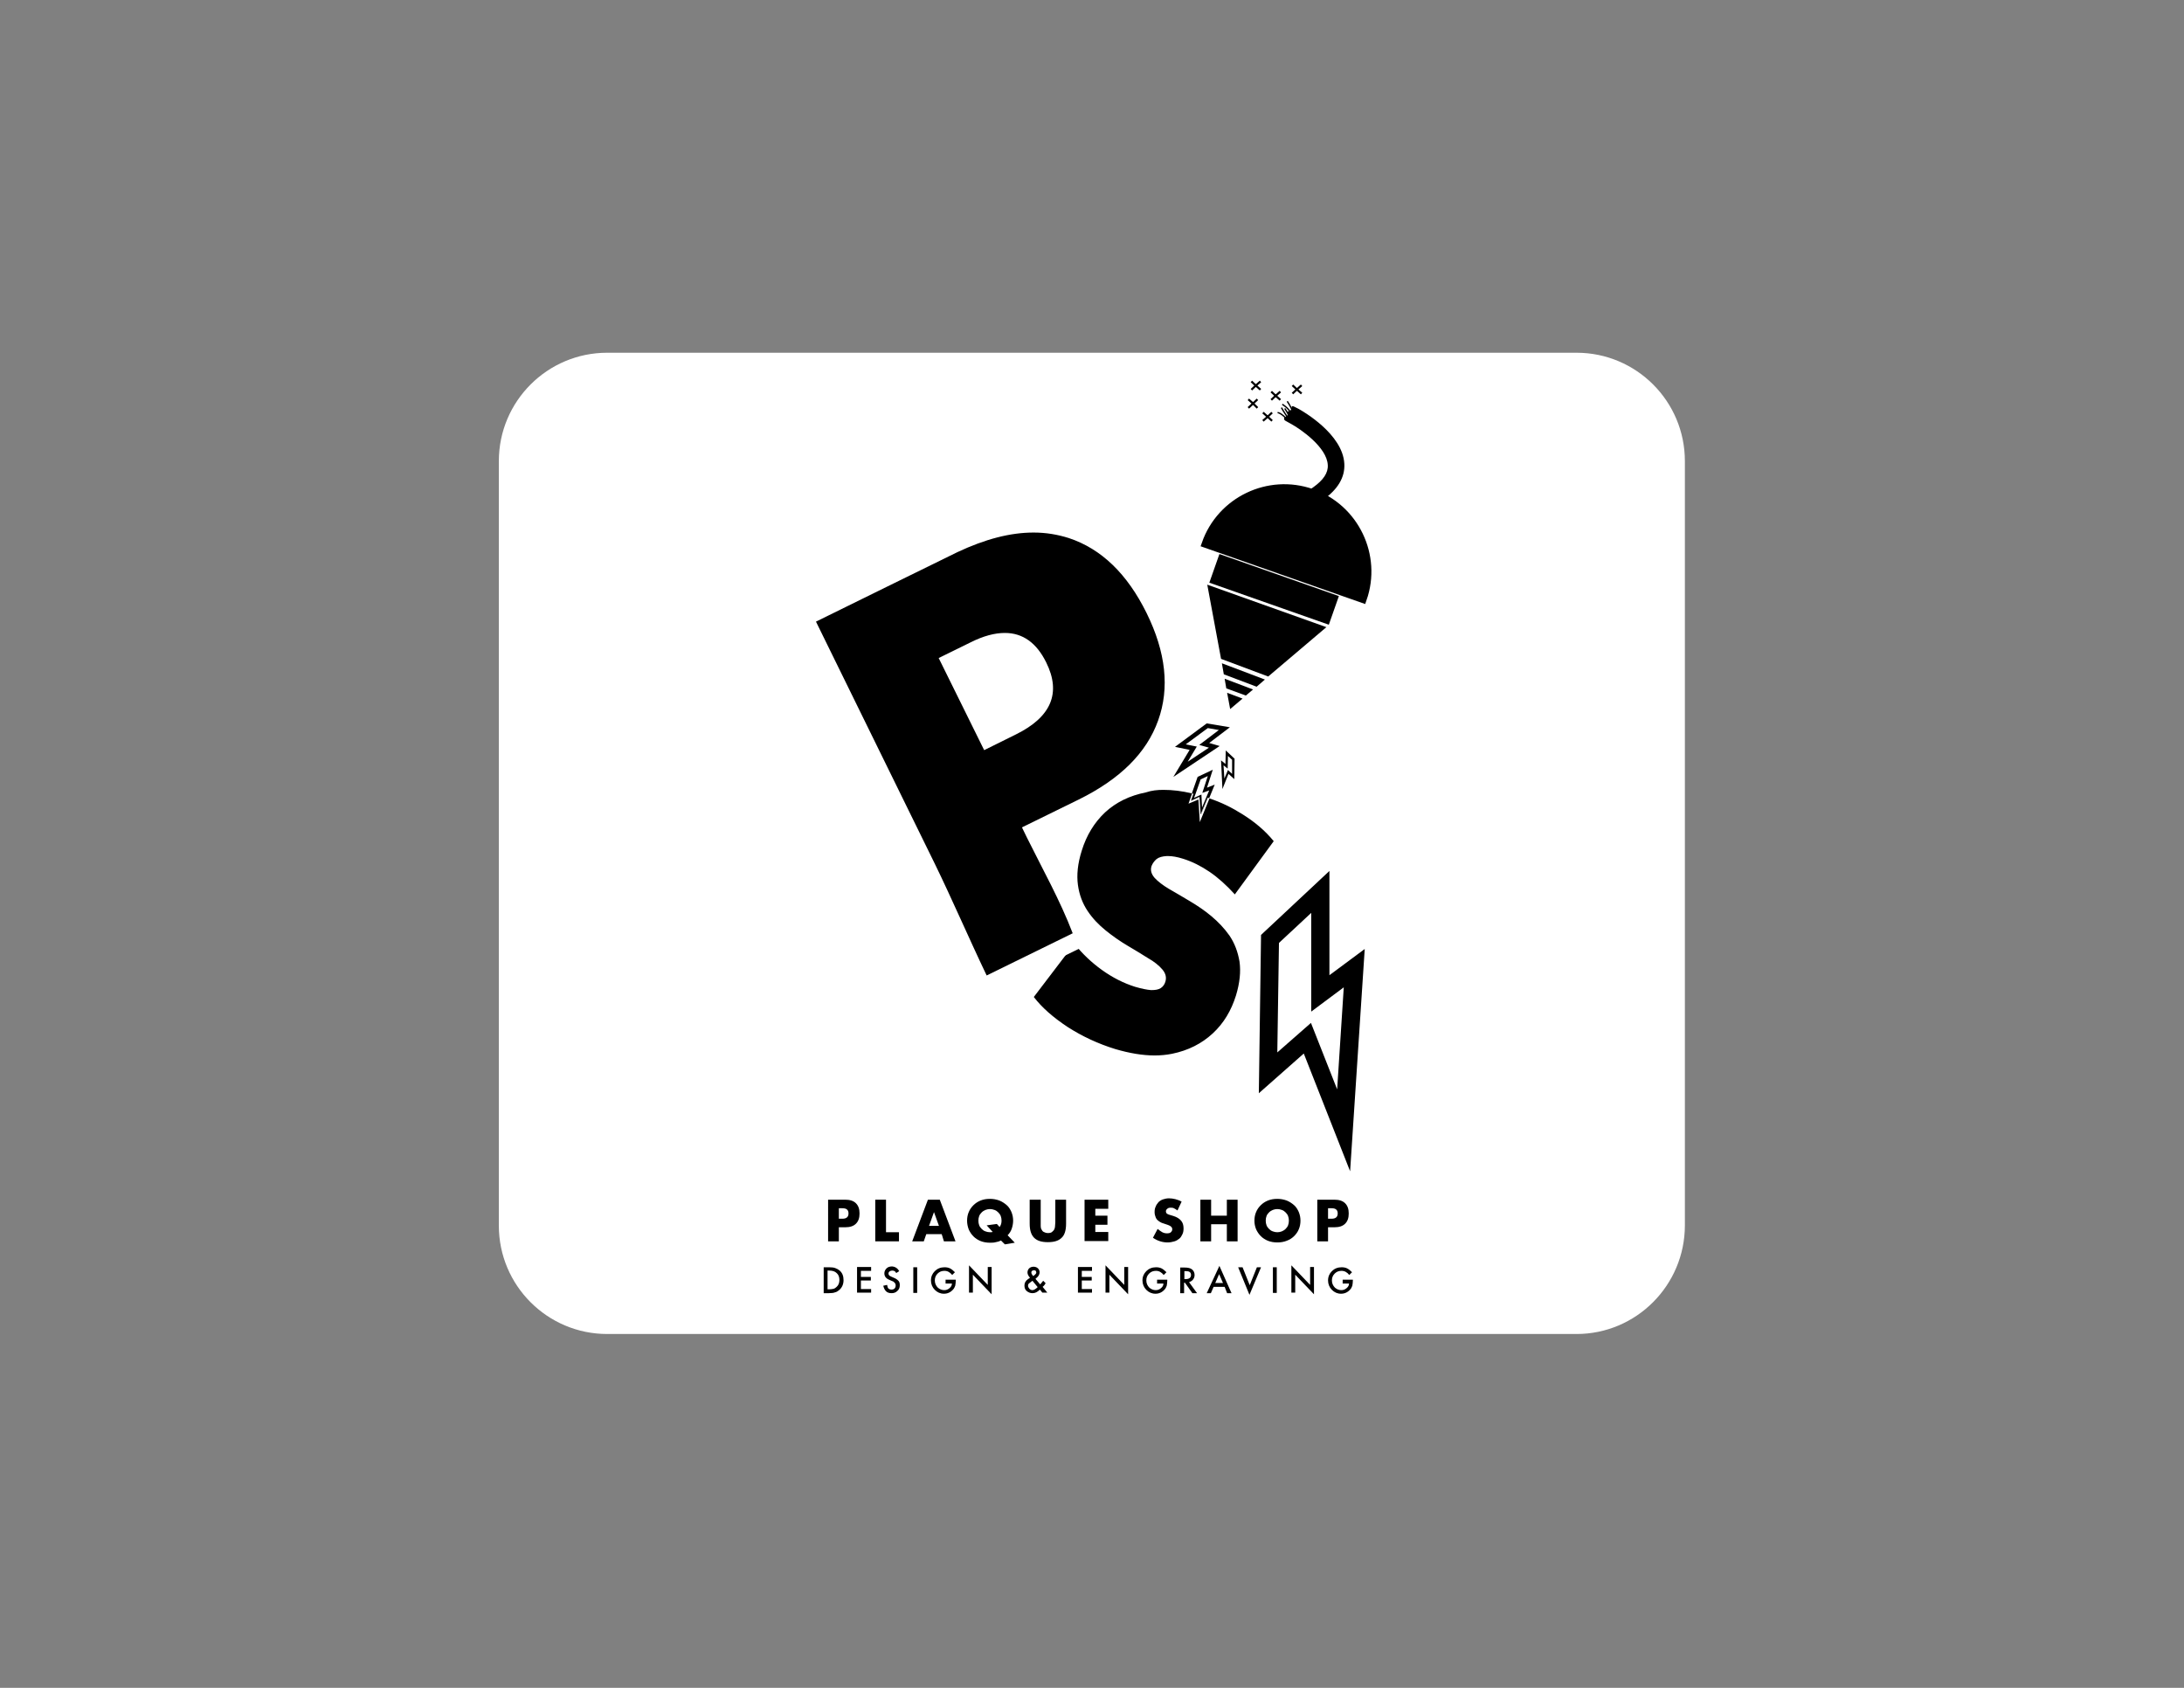 <?xml version="1.0" encoding="utf-8"?>
<!-- Generator: Adobe Illustrator 27.4.0, SVG Export Plug-In . SVG Version: 6.00 Build 0)  -->
<svg version="1.1" id="Layer_1" xmlns="http://www.w3.org/2000/svg" xmlns:xlink="http://www.w3.org/1999/xlink" x="0px" y="0px"
	 viewBox="0 0 792 612" style="enable-background:new 0 0 792 612;" xml:space="preserve">
<rect x="0" y="0" width="792" height="612" fill="#808080" stroke="none"/>
<style type="text/css">
	.st0{fill:#FFFFFF;}
	.st1{fill:none;}
	.st2{stroke:#000000;stroke-width:2.851;stroke-miterlimit:10;}
	.st3{fill:none;stroke:#000000;stroke-width:0.49;stroke-miterlimit:10;}
	.st4{fill:#FFFFFF;stroke:#000000;stroke-width:0.49;stroke-miterlimit:10;}
	.st5{fill:none;stroke:#000000;stroke-width:0.754;stroke-miterlimit:10;}
</style>
<path class="st0" d="M571.7,483.7H220.2c-21.7,0-39.3-17.6-39.3-39.3V167.2c0-21.7,17.6-39.3,39.3-39.3h351.5
	c21.7,0,39.3,17.6,39.3,39.3v277.1C611,466,593.4,483.7,571.7,483.7z"/>
<g>
	<g>
		<g>
			<path d="M418.7,385.6c-4.6,0-9.7-0.8-15.1-2.5c-6.5-2-12.5-4.8-18-8.4c-5.5-3.6-9.9-7.5-13-11.6l-1.4-1.8l18.4-24.1l2.4,3
				c2.6,3.3,5.8,6.3,9.4,8.9c3.6,2.6,7.4,4.5,11.1,5.7c2.6,0.8,4.2,1,5.1,1l0.2,0c1.1,0,1.5-0.2,1.7-0.3c0.2-0.1,0.4-0.3,0.5-0.7
				c0.1-0.4,0.2-0.9-0.5-1.7c-1-1.2-2.5-2.3-4.5-3.6c-2.2-1.4-4.7-2.9-7.4-4.5c-2.8-1.7-5.6-3.6-8.2-5.8c-2.8-2.2-5.2-4.8-7.2-7.8
				c-2.1-3.1-3.5-6.7-4-10.7c-0.6-4-0.1-8.7,1.5-13.8c1.8-5.9,4.9-11,9.2-15.1c4.4-4.1,9.9-6.8,16.3-8c2.1-0.4,4.4-0.6,6.7-0.6
				c3.5,0,7.2,0.5,11.1,1.4l3.2,0.7l0,0.1c0.1,0,0.5,0.1,0.5,0.2l0.6-0.3l0,0.5l1.6,0.5l3,1l-0.1,0.1c3.5,1.4,6.9,3.1,10.1,5.1
				c4.7,2.9,8.8,6.4,12.1,10.5l1.4,1.8L447.9,329l-2.4-2.7c-2.8-3.1-5.8-5.7-8.6-7.7c-2.8-2-5.8-3.4-8.7-4.3
				c-1.9-0.6-3.4-0.9-4.6-0.9c-0.1,0-0.2,0-0.3,0c-1.3,0.1-1.8,0.4-2,0.5c-0.4,0.3-0.6,0.6-0.7,1c-0.1,0.3-0.2,0.7,0.5,1.4
				c1,1.1,2.5,2.3,4.5,3.4c2.3,1.3,4.7,2.8,7.5,4.3c2.9,1.7,5.7,3.6,8.3,5.7c2.7,2.2,5.1,4.8,7.1,7.7c2.1,3.1,3.5,6.6,4.1,10.6
				c0.6,4,0.1,8.6-1.4,13.6c-1.8,5.9-4.9,10.9-9.2,15c-4.3,4.1-9.8,6.8-16.3,8.1C423.3,385.4,421,385.6,418.7,385.6
				C418.7,385.6,418.7,385.6,418.7,385.6z"/>
			<path class="st0" d="M421.9,286.4c3.3,0,6.7,0.4,10.4,1.3l-1.3,3.7l3.6-1.5l0.5,8.2l3.5-8.6c4.2,1.4,8.1,3.3,11.9,5.7
				c4.5,2.8,8.3,6,11.4,9.8l-14.1,19.3c-3-3.3-6.1-6.1-9.2-8.2c-3.1-2.1-6.3-3.7-9.5-4.7c-2.2-0.7-4-1-5.5-1c-0.2,0-0.3,0-0.5,0
				c-1.6,0.1-2.8,0.4-3.7,1.1c-0.8,0.7-1.4,1.5-1.8,2.5c-0.5,1.5-0.1,2.9,1.1,4.3c1.2,1.3,3,2.7,5.2,4c2.3,1.3,4.8,2.8,7.5,4.4
				c2.7,1.6,5.4,3.4,7.9,5.5c2.5,2.1,4.7,4.4,6.6,7.1c1.8,2.7,3,5.8,3.6,9.4c0.5,3.6,0.1,7.7-1.3,12.3c-1.7,5.4-4.4,10-8.4,13.7
				c-4,3.7-8.9,6.2-14.8,7.4c-2,0.4-4.1,0.6-6.3,0.6c-4.3,0-9.1-0.8-14.2-2.3c-6.2-1.9-12-4.6-17.3-8c-5.3-3.5-9.4-7.1-12.3-10.9
				l14.7-19.3c2.8,3.5,6.1,6.7,10,9.5s7.9,4.8,12,6.1c2.4,0.7,4.4,1.1,5.8,1.2c0.1,0,0.2,0,0.3,0c1.3,0,2.4-0.2,3.2-0.7
				c0.8-0.5,1.4-1.3,1.7-2.3c0.5-1.6,0.1-3.1-1.1-4.5c-1.2-1.4-2.9-2.8-5.2-4.1c-2.2-1.4-4.7-2.9-7.4-4.5c-2.7-1.6-5.3-3.4-7.9-5.5
				c-2.6-2.1-4.8-4.4-6.6-7.1c-1.8-2.7-3-5.8-3.5-9.4c-0.5-3.6-0.1-7.8,1.4-12.5c1.7-5.5,4.5-10.1,8.4-13.8c4-3.7,8.9-6.1,14.9-7.3
				C417.7,286.6,419.7,286.4,421.9,286.4 M432.8,287.9c0.2,0,0.4,0.1,0.6,0.1c0.5,0.1,1,0.3,1.6,0.4c0.2,0.1,0.5,0.1,0.7,0.2
				c0.1,0,0.3,0.1,0.5,0.1c0.4,0.1,0.8,0.3,1.2,0.4c0.2,0.1,0.4,0.1,0.6,0.2l-2.5,6.1l-0.4-6.4l-3.1,1.4L432.8,287.9 M421.9,280.5
				C421.9,280.5,421.9,280.5,421.9,280.5c-2.5,0-4.9,0.2-7.2,0.7c-7,1.3-13,4.3-17.8,8.8c-4.7,4.4-8.1,9.9-10,16.4
				c-1.7,5.5-2.2,10.6-1.6,15.1c0.6,4.2,2,8,4.1,11.3l-4.4,5.8l-14.7,19.3l-2.7,3.6l2.7,3.6c3.3,4.4,8,8.5,13.8,12.3
				c5.7,3.7,12,6.7,18.8,8.7c5.7,1.7,11,2.6,15.9,2.6c2.6,0,5-0.2,7.4-0.7c7-1.4,13-4.4,17.7-8.9c4.7-4.4,8.1-9.9,10-16.2
				c1.7-5.5,2.2-10.5,1.5-14.9c-0.7-4.5-2.2-8.4-4.5-11.8c-0.7-1-1.4-2-2.2-2.9l3.8-5.2l14.1-19.3l2.7-3.7l-2.9-3.5
				c-3.5-4.3-7.8-8.1-12.9-11.1c-2.6-1.6-5.2-2.9-7.9-4.1l0.2-0.4l-5.7-1.8l-0.2-2.7l-3.4,1.5l-1.4-0.5l-0.1,0.2l-1.4-0.3
				c-1.2-0.3-2.3-0.5-3.4-0.7L429,281l0,0.1C426.5,280.7,424.1,280.5,421.9,280.5L421.9,280.5L421.9,280.5z M441.4,326.4
				c-2.3-1.7-4.6-3.3-7-4.7c-2.7-1.5-5.2-3-7.4-4.3c-0.3-0.2-0.6-0.4-0.9-0.6c0.4,0.1,0.8,0.2,1.2,0.3c2.7,0.8,5.3,2.1,7.9,3.9
				C437.2,322.5,439.3,324.2,441.4,326.4L441.4,326.4z M413,351.9c-3.3-1.1-6.7-2.8-9.9-5.1c-2.8-2-5.2-4.2-7.4-6.6
				c0.6,0.6,1.2,1.1,1.9,1.6c2.7,2.2,5.6,4.2,8.5,6C408.5,349.1,410.8,350.5,413,351.9L413,351.9z"/>
		</g>
	</g>
	<g>
		<polygon class="st0" points="460.5,340.4 478.8,323.4 478.8,360.2 491.1,351 487.2,409.9 474.1,376.5 459.8,389 		"/>
		<path d="M482.1,353.6l0-37.8L457.3,339l-0.8,57.4l16.3-14.4l16.8,42.7l5.3-80.6L482.1,353.6z M475.4,370.9l-12.2,10.7l0.6-39.7
			l11.7-10.9v35.8l11.8-8.8l-2.4,37L475.4,370.9z"/>
	</g>
	<g>
		<path d="M355.2,355.1c-3.1-6.4-6-12.9-8.9-19.3c-3.4-7.5-6.6-14.6-10-21.4c-3.6-7.3-44.2-90-44.2-90l2.3-1.4
			c0.2-0.1,0.2-0.1,51.5-25.3c10.2-5,19.9-7.6,28.8-7.6c4.8,0,9.4,0.7,13.7,2.2c12.6,4.1,22.6,13.8,30,28.7
			c7.3,14.9,8.8,28.8,4.3,41.2c-4.4,12.4-14.6,22.6-30.3,30.4l-18,8.8l0.5,1.1c1.5,3,3.1,6.1,4.6,9.1c4.2,8.3,8.6,16.9,12.1,25.8
			l1,2.5l-36.3,17.8L355.2,355.1z M358.2,268l8.9-4.4c14.8-7.3,12.6-16.2,9.6-22.2c-3-6.1-7-9-12.4-9c-3.2,0-6.9,1-11.1,3.1
			l-8.9,4.4L358.2,268z"/>
		<path class="st0" d="M374.8,193.1c4.5,0,8.7,0.7,12.8,2c11.8,3.9,21.2,13,28.2,27.2c7,14.2,8.4,27.2,4.2,38.9
			c-4.2,11.8-13.8,21.3-28.8,28.7l-20.6,10.1l1.8,3.7c5.7,11.5,12,22.7,16.6,34.7l-31.2,15.3c-6.5-13.6-12.6-27.8-18.9-40.7
			c-3.6-7.3-43-87.6-43-87.6c0.1-0.1,51.3-25.2,51.3-25.2C357.2,195.5,366.3,193.1,374.8,193.1 M356.9,272l11.5-5.7
			c12.8-6.3,16.5-15,11-26.1c-3.5-7.1-8.5-10.7-15-10.7c-3.7,0-7.8,1.1-12.4,3.4l-11.6,5.7L356.9,272 M374.8,187.2
			c-9.4,0-19.5,2.6-30.1,7.9c-51.4,25.2-51.4,25.2-51.7,25.4l-4.6,2.8l2.4,4.9c0,0,39.4,80.3,43,87.6c3.3,6.8,6.5,13.8,9.9,21.3
			c2.9,6.4,5.9,12.9,8.9,19.3l2.6,5.3l5.3-2.6l31.2-15.3l4.8-2.4l-1.9-5c-3.5-9.1-7.9-17.7-12.2-26.1c-1.3-2.5-2.5-5-3.8-7.5
			l15.3-7.5c16.4-8.1,27.1-18.8,31.8-32c4.7-13.2,3.2-27.9-4.5-43.5c-7.7-15.6-18.3-25.8-31.7-30.2
			C384.8,188,379.9,187.2,374.8,187.2L374.8,187.2z M348.4,241.2l6.3-3.1c3.8-1.9,7.1-2.8,9.8-2.8c2.8,0,6.5,0.8,9.7,7.4
			c2.9,5.9,3.9,12.3-8.3,18.3l-6.3,3.1L348.4,241.2L348.4,241.2z"/>
	</g>
	<g>
		<polygon class="st0" points="437.8,263.1 444,264.2 436.7,269.8 440.3,270.8 428,279 432.7,271.3 428,270.4 		"/>
		<path d="M446,263.7l-8.4-1.4l-11.5,8.5l5.3,1.1l-5.9,9.8l16.8-11.2l-3.8-1.1L446,263.7z M430.7,276.2l3.3-5.5l-4-0.8l8-5.9l4,0.7
			l-7.1,5.4l3.5,1L430.7,276.2z"/>
	</g>
	<g>
		<polygon class="st0" points="439.4,285.6 437.9,289.3 435.5,295.5 435.1,289 432,290.4 432.8,287.9 434.8,282.1 438.9,280.2 
			436.8,286.5 		"/>
		<path d="M437.7,285.6l2.1-6.5l-5.5,2.6l-2.1,6c0.2,0,0.4,0.1,0.6,0.1l-0.9,2.5l3.1-1.4l0.4,6.4l2.5-6.1c0.2,0.1,0.4,0.1,0.6,0.2
			l2-4.9L437.7,285.6z M437.4,289.2l-1.5,3.6l-0.2-4.2l0-0.5l-0.7,0.3l-2,0.9l0.5-1.3l1.9-5.4l2.6-1.2l-2,6.1l2.5-0.9L437.4,289.2z"
			/>
	</g>
	<g>
		<polygon class="st0" points="447.2,275.3 444.9,273.1 444.8,277.8 443.3,276.6 443.7,284.3 445.4,280 447.2,281.6 		"/>
		<path d="M447.7,275.1l-3.2-3l-0.1,4.9l-1.6-1.3l0.5,10.4l2.2-5.5l2.1,1.9L447.7,275.1z M444,282.3l-0.3-4.8l1.5,1.2l0.1-4.6
			l1.5,1.4v5.1l-1.5-1.4L444,282.3z"/>
	</g>
	<polyline class="st1" points="459,237.5 463.8,231.7 464,231.5 	"/>
	<g>
		<path d="M477.2,183.2l-3.4-4.8l2.4-1.7c3.7-2.6,5.5-5.3,5.3-8.1c-0.3-6.4-9.8-13-13.5-15l-1.8-1c-0.4-0.2-0.7-0.6-0.5-1.1l1.2-0.9
			l0.1-1.4l1.3-0.6l0.1-1.1c0.2-0.4,0.7-0.2,1.2,0.1l1.4,0.7c1.6,0.9,15.9,9.1,16.5,19.8c0.3,5-2.4,9.4-7.8,13.2L477.2,183.2z"/>
	</g>
	<g>
		<polygon points="445,251.2 450.6,253.3 446.1,257.1 		"/>
		<polygon points="454.4,250 451.8,252.2 444.7,249.6 444.1,246.1 		"/>
		<polygon points="458.7,246.4 455.7,249 443.8,244.5 443.1,240.5 		"/>
		<polygon points="481,227.4 459.9,245.3 442.8,238.9 437.8,212 		"/>
	</g>
	<rect x="456.2" y="190.9" transform="matrix(0.332 -0.944 0.944 0.332 106.882 578.551)" width="11" height="45.9"/>
	<path class="st2" d="M494.2,217.2C494.2,217.2,494.2,217.2,494.2,217.2l-57-20c0,0,0,0,0,0c5.5-15.7,22.8-24,38.5-18.5
		C491.4,184.2,499.7,201.5,494.2,217.2z"/>
	<path class="st3" d="M466.3,151.6c0,0-1.8-1.9-3-2"/>
	<path class="st4" d="M466.9,151.3c0,0-1.7-2.5-2.2-3.5"/>
	<path class="st4" d="M468,149.6c-0.9-1.8-3-3-3-3"/>
	<path class="st4" d="M468.7,149.1c-0.5-1.6-1.9-3.6-1.9-3.6"/>
	<path class="st3" d="M467.3,150.4c-0.5-0.9-1.4-2.3-1.4-2.3"/>
	<g>
		<polyline class="st5" points="452.7,147.9 454.4,146.3 456,147.9 		"/>
		<polyline class="st5" points="452.7,144.8 454.4,146.3 456,144.8 		"/>
	</g>
	<g>
		<polyline class="st5" points="453.8,141.3 455.4,139.8 457.1,141.3 		"/>
		<polyline class="st5" points="453.8,138.3 455.4,139.8 457.1,138.3 		"/>
	</g>
	<g>
		<polyline class="st5" points="468.7,142.7 470.3,141.2 472,142.7 		"/>
		<polyline class="st5" points="468.7,139.7 470.3,141.2 472,139.7 		"/>
	</g>
	<g>
		<polyline class="st5" points="458,152.6 459.7,151.1 461.3,152.6 		"/>
		<polyline class="st5" points="458,149.6 459.7,151.1 461.3,149.6 		"/>
	</g>
	<g>
		<polyline class="st5" points="461,145 462.6,143.5 464.3,145 		"/>
		<polyline class="st5" points="461,142 462.6,143.5 464.3,142 		"/>
	</g>
</g>
<g>
	<path d="M298.7,468.8v-9.3h2c0.9,0,1.7,0.1,2.2,0.3c0.6,0.2,1.1,0.5,1.6,0.9c1,0.9,1.4,2,1.4,3.5c0,1.4-0.5,2.6-1.5,3.5
		c-0.5,0.4-1,0.8-1.6,0.9c-0.5,0.2-1.2,0.3-2.2,0.3H298.7z M300.1,467.5h0.6c0.6,0,1.2-0.1,1.6-0.2c0.4-0.1,0.8-0.4,1.1-0.7
		c0.7-0.6,1-1.5,1-2.5c0-1-0.3-1.9-1-2.5c-0.6-0.6-1.5-0.9-2.7-0.9h-0.6V467.5z"/>
	<path d="M315.9,460.8h-3.7v2.2h3.6v1.3h-3.6v3.1h3.7v1.3h-5.1v-9.3h5.1V460.8z"/>
	<path d="M326.1,460.9l-1.1,0.7c-0.2-0.4-0.4-0.6-0.6-0.7c-0.2-0.1-0.5-0.2-0.8-0.2c-0.4,0-0.7,0.1-1,0.3c-0.3,0.2-0.4,0.5-0.4,0.8
		c0,0.5,0.3,0.8,1,1.1l0.9,0.4c0.8,0.3,1.3,0.7,1.7,1.1c0.4,0.4,0.5,1,0.5,1.6c0,0.9-0.3,1.6-0.9,2.1c-0.6,0.6-1.3,0.8-2.1,0.8
		c-0.8,0-1.5-0.2-2-0.7c-0.5-0.5-0.8-1.2-1-2l1.4-0.3c0.1,0.5,0.2,0.9,0.3,1.1c0.3,0.4,0.7,0.6,1.3,0.6c0.4,0,0.8-0.1,1.1-0.4
		c0.3-0.3,0.4-0.7,0.4-1.1c0-0.2,0-0.3-0.1-0.5c0-0.2-0.1-0.3-0.2-0.4c-0.1-0.1-0.2-0.2-0.4-0.4s-0.4-0.2-0.6-0.3l-0.9-0.4
		c-1.3-0.5-1.9-1.3-1.9-2.4c0-0.7,0.3-1.3,0.8-1.8c0.5-0.5,1.2-0.7,2-0.7C324.7,459.3,325.5,459.9,326.1,460.9z"/>
	<path d="M332.6,459.5v9.3h-1.4v-9.3H332.6z"/>
	<path d="M342.7,464h3.9v0.3c0,0.7-0.1,1.3-0.2,1.9c-0.2,0.5-0.4,1-0.8,1.4c-0.9,1-2,1.5-3.3,1.5c-1.3,0-2.4-0.5-3.3-1.4
		c-0.9-0.9-1.4-2.1-1.4-3.4c0-1.4,0.5-2.5,1.4-3.4c0.9-0.9,2.1-1.4,3.5-1.4c0.7,0,1.4,0.1,2,0.4c0.6,0.3,1.2,0.8,1.8,1.4l-1,1
		c-0.8-1-1.7-1.5-2.8-1.5c-1,0-1.8,0.3-2.5,1c-0.7,0.7-1,1.5-1,2.5c0,1,0.4,1.9,1.1,2.6c0.7,0.6,1.5,0.9,2.3,0.9
		c0.7,0,1.3-0.2,1.9-0.7c0.6-0.5,0.9-1,0.9-1.7h-2.3V464z"/>
	<path d="M351.4,468.8v-10l6.8,7.1v-6.5h1.4v9.9l-6.8-7.1v6.5H351.4z"/>
	<path d="M375.5,463.7l1.7,2l0.1-0.1c0.2-0.2,0.4-0.4,0.5-0.6c0.2-0.2,0.3-0.4,0.5-0.6l0.9,0.9c-0.1,0.2-0.3,0.3-0.4,0.6
		c-0.2,0.2-0.4,0.5-0.7,0.7l1.7,2.1H378l-0.9-1.1c-0.9,0.9-1.7,1.3-2.7,1.3c-0.8,0-1.5-0.3-2.1-0.8c-0.6-0.5-0.8-1.2-0.8-2
		c0-0.9,0.4-1.7,1.3-2.3l0.6-0.4c0,0,0,0,0,0c0,0,0,0,0.1-0.1c-0.6-0.7-0.9-1.3-0.9-1.9c0-0.6,0.2-1.1,0.6-1.5
		c0.4-0.4,1-0.6,1.6-0.6c0.6,0,1.2,0.2,1.6,0.6c0.4,0.4,0.6,0.9,0.6,1.4c0,0.4-0.1,0.8-0.3,1.1C376.5,462.8,376.1,463.2,375.5,463.7
		z M374.4,464.4L374.4,464.4c-0.7,0.5-1,0.8-1.3,1c-0.2,0.2-0.3,0.5-0.3,0.8c0,0.4,0.2,0.7,0.5,1.1c0.3,0.3,0.7,0.5,1.1,0.5
		c0.5,0,1.2-0.4,1.9-1.1L374.4,464.4z M374.7,462.7l0.1-0.1c0.2-0.1,0.4-0.3,0.5-0.4c0.1-0.1,0.2-0.2,0.3-0.3
		c0.1-0.1,0.2-0.3,0.2-0.5c0-0.2-0.1-0.4-0.2-0.6c-0.2-0.2-0.4-0.2-0.7-0.2c-0.3,0-0.5,0.1-0.6,0.2c-0.2,0.1-0.3,0.3-0.3,0.6
		c0,0.3,0.1,0.5,0.3,0.8L374.7,462.7C374.6,462.6,374.6,462.6,374.7,462.7z"/>
	<path d="M396,460.8h-3.7v2.2h3.6v1.3h-3.6v3.1h3.7v1.3h-5.1v-9.3h5.1V460.8z"/>
	<path d="M400.9,468.8v-10l6.8,7.1v-6.5h1.4v9.9l-6.8-7.1v6.5H400.9z"/>
	<path d="M419.4,464h3.9v0.3c0,0.7-0.1,1.3-0.2,1.9c-0.2,0.5-0.4,1-0.8,1.4c-0.9,1-2,1.5-3.3,1.5c-1.3,0-2.4-0.5-3.3-1.4
		c-0.9-0.9-1.4-2.1-1.4-3.4c0-1.4,0.5-2.5,1.4-3.4c0.9-0.9,2.1-1.4,3.5-1.4c0.7,0,1.4,0.1,2,0.4c0.6,0.3,1.2,0.8,1.8,1.4l-1,1
		c-0.8-1-1.7-1.5-2.8-1.5c-1,0-1.8,0.3-2.5,1c-0.7,0.7-1,1.5-1,2.5c0,1,0.4,1.9,1.1,2.6c0.7,0.6,1.5,0.9,2.3,0.9
		c0.7,0,1.3-0.2,1.9-0.7c0.6-0.5,0.9-1,0.9-1.7h-2.3V464z"/>
	<path d="M431.2,464.9l2.9,4h-1.7l-2.7-3.8h-0.3v3.8h-1.4v-9.3h1.6c1.2,0,2.1,0.2,2.7,0.7c0.6,0.5,0.9,1.2,0.9,2
		c0,0.7-0.2,1.2-0.6,1.7C432.3,464.4,431.8,464.7,431.2,464.9z M429.5,463.8h0.4c1.3,0,2-0.5,2-1.5c0-1-0.6-1.4-1.9-1.4h-0.5V463.8z
		"/>
	<path d="M444.1,466.6h-4l-1,2.3h-1.5l4.6-9.9l4.4,9.9H445L444.1,466.6z M443.5,465.2l-1.4-3.2l-1.4,3.2H443.5z"/>
	<path d="M450.6,459.5l2.6,6.5l2.6-6.5h1.5l-4.2,10l-4.1-10H450.6z"/>
	<path d="M463,459.5v9.3h-1.4v-9.3H463z"/>
	<path d="M468.3,468.8v-10l6.8,7.1v-6.5h1.4v9.9l-6.8-7.1v6.5H468.3z"/>
	<path d="M486.7,464h3.9v0.3c0,0.7-0.1,1.3-0.2,1.9c-0.2,0.5-0.4,1-0.8,1.4c-0.9,1-2,1.5-3.3,1.5c-1.3,0-2.4-0.5-3.3-1.4
		c-0.9-0.9-1.4-2.1-1.4-3.4c0-1.4,0.5-2.5,1.4-3.4c0.9-0.9,2.1-1.4,3.5-1.4c0.7,0,1.4,0.1,2,0.4c0.6,0.3,1.2,0.8,1.8,1.4l-1,1
		c-0.8-1-1.7-1.5-2.8-1.5c-1,0-1.8,0.3-2.5,1c-0.7,0.7-1,1.5-1,2.5c0,1,0.4,1.9,1.1,2.6c0.7,0.6,1.5,0.9,2.3,0.9
		c0.7,0,1.3-0.2,1.9-0.7c0.6-0.5,0.9-1,0.9-1.7h-2.3V464z"/>
</g>
<g>
	<path d="M304.2,450.1h-3.9V435h6.2c1.7,0,3,0.4,3.9,1.3c0.9,0.9,1.3,2.1,1.3,3.7s-0.4,2.8-1.3,3.7c-0.9,0.9-2.2,1.3-3.9,1.3h-2.3
		V450.1z M304.2,441.9h1.3c1.4,0,2.2-0.6,2.2-1.9s-0.7-1.9-2.2-1.9h-1.3V441.9z"/>
	<path d="M321.3,435v11.8h4.7v3.3h-8.6V435H321.3z"/>
	<path d="M341.5,447.5h-5.6l-0.9,2.6h-4.2l5.7-15.1h4.3l5.7,15.1h-4.2L341.5,447.5z M340.5,444.5l-1.8-5l-1.8,5H340.5z"/>
	<path d="M350.7,442.6c0-1.1,0.2-2.2,0.6-3.1c0.4-1,1-1.8,1.7-2.5c0.7-0.7,1.6-1.3,2.6-1.7c1-0.4,2.1-0.6,3.4-0.6
		c1.2,0,2.3,0.2,3.4,0.6c1,0.4,1.9,1,2.7,1.7s1.3,1.6,1.7,2.5c0.4,1,0.6,2,0.6,3.1c0,1-0.2,2-0.5,2.9c-0.3,0.9-0.8,1.7-1.5,2.4
		l2.6,2.7l-3.6,0.6l-1.4-1.4c-0.6,0.3-1.2,0.5-1.9,0.6c-0.7,0.2-1.4,0.2-2.1,0.2c-1.2,0-2.4-0.2-3.4-0.6c-1-0.4-1.9-1-2.6-1.7
		c-0.7-0.7-1.3-1.6-1.7-2.5C350.9,444.7,350.7,443.7,350.7,442.6z M354.8,442.6c0,0.6,0.1,1.2,0.3,1.7s0.5,0.9,0.9,1.3
		c0.4,0.4,0.8,0.7,1.4,0.9c0.5,0.2,1.1,0.3,1.6,0.3c0.3,0,0.7,0,1-0.1l-2.2-2.4l3.7-0.5l1,1.1c0.5-0.7,0.7-1.4,0.7-2.3
		c0-0.6-0.1-1.2-0.3-1.7s-0.5-0.9-0.9-1.3c-0.4-0.4-0.8-0.7-1.4-0.9c-0.5-0.2-1.1-0.3-1.6-0.3s-1.1,0.1-1.6,0.3
		c-0.5,0.2-1,0.5-1.4,0.9s-0.7,0.8-0.9,1.3S354.8,442,354.8,442.6z"/>
	<path d="M377.4,435v8.2c0,0.4,0,0.9,0,1.4c0,0.5,0.1,0.9,0.3,1.2c0.2,0.4,0.4,0.7,0.8,0.9c0.4,0.2,0.9,0.4,1.5,0.4s1.2-0.1,1.5-0.4
		s0.6-0.5,0.8-0.9c0.2-0.4,0.3-0.8,0.3-1.2c0-0.5,0.1-0.9,0.1-1.4V435h3.9v8.7c0,2.3-0.5,4.1-1.6,5.1c-1.1,1.1-2.7,1.6-5,1.6
		s-3.9-0.5-5-1.6c-1.1-1.1-1.6-2.8-1.6-5.1V435H377.4z"/>
	<path d="M401.9,438.3h-4.7v2.5h4.4v3.3h-4.4v2.6h4.7v3.3h-8.6V435h8.6V438.3z"/>
	<path d="M427,438.9c-0.4-0.3-0.9-0.6-1.3-0.8c-0.4-0.2-0.8-0.2-1.2-0.2c-0.5,0-0.9,0.1-1.2,0.4c-0.3,0.2-0.5,0.6-0.5,0.9
		c0,0.3,0.1,0.5,0.2,0.7c0.2,0.2,0.4,0.3,0.6,0.4s0.6,0.2,0.9,0.3c0.3,0.1,0.6,0.2,1,0.3c1.3,0.4,2.2,1,2.8,1.7
		c0.6,0.7,0.9,1.6,0.9,2.8c0,0.8-0.1,1.5-0.4,2.1c-0.3,0.6-0.6,1.2-1.1,1.6c-0.5,0.4-1.1,0.8-1.8,1s-1.5,0.4-2.5,0.4
		c-1.9,0-3.7-0.6-5.3-1.7l1.7-3.2c0.6,0.5,1.2,0.9,1.7,1.2c0.6,0.3,1.1,0.4,1.7,0.4c0.6,0,1.1-0.1,1.4-0.4c0.3-0.3,0.5-0.6,0.5-1
		c0-0.2,0-0.4-0.1-0.6c-0.1-0.2-0.2-0.3-0.4-0.5c-0.2-0.1-0.4-0.3-0.7-0.4c-0.3-0.1-0.7-0.3-1.1-0.4c-0.5-0.2-1-0.3-1.5-0.5
		s-0.9-0.5-1.3-0.8c-0.4-0.3-0.7-0.7-0.9-1.2c-0.2-0.5-0.4-1.1-0.4-1.9s0.1-1.4,0.4-2c0.2-0.6,0.6-1.1,1-1.6c0.4-0.4,1-0.8,1.6-1
		c0.6-0.2,1.4-0.4,2.2-0.4c0.7,0,1.5,0.1,2.3,0.3s1.6,0.5,2.3,0.9L427,438.9z"/>
	<path d="M439.2,440.8h5.7V435h3.9v15.1h-3.9v-6.2h-5.7v6.2h-3.9V435h3.9V440.8z"/>
	<path d="M454.9,442.6c0-1.1,0.2-2.2,0.6-3.1c0.4-1,1-1.8,1.7-2.5c0.7-0.7,1.6-1.3,2.6-1.7c1-0.4,2.1-0.6,3.4-0.6
		c1.2,0,2.3,0.2,3.4,0.6c1,0.4,1.9,1,2.7,1.7s1.3,1.6,1.7,2.5c0.4,1,0.6,2,0.6,3.1s-0.2,2.2-0.6,3.1c-0.4,1-1,1.8-1.7,2.5
		s-1.6,1.3-2.7,1.7c-1,0.4-2.1,0.6-3.4,0.6c-1.2,0-2.4-0.2-3.4-0.6c-1-0.4-1.9-1-2.6-1.7c-0.7-0.7-1.3-1.6-1.7-2.5
		C455.1,444.7,454.9,443.7,454.9,442.6z M459,442.6c0,0.6,0.1,1.2,0.3,1.7s0.5,0.9,0.9,1.3c0.4,0.4,0.8,0.7,1.4,0.9
		c0.5,0.2,1.1,0.3,1.6,0.3s1.1-0.1,1.6-0.3c0.5-0.2,1-0.5,1.4-0.9c0.4-0.4,0.7-0.8,0.9-1.3s0.3-1.1,0.3-1.7s-0.1-1.2-0.3-1.7
		s-0.5-0.9-0.9-1.3c-0.4-0.4-0.8-0.7-1.4-0.9c-0.5-0.2-1.1-0.3-1.6-0.3s-1.1,0.1-1.6,0.3c-0.5,0.2-1,0.5-1.4,0.9s-0.7,0.8-0.9,1.3
		S459,442,459,442.6z"/>
	<path d="M481.6,450.1h-3.9V435h6.2c1.7,0,3,0.4,3.9,1.3c0.9,0.9,1.3,2.1,1.3,3.7s-0.4,2.8-1.3,3.7c-0.9,0.9-2.2,1.3-3.9,1.3h-2.3
		V450.1z M481.6,441.9h1.3c1.4,0,2.2-0.6,2.2-1.9s-0.7-1.9-2.2-1.9h-1.3V441.9z"/>
</g>
</svg>
